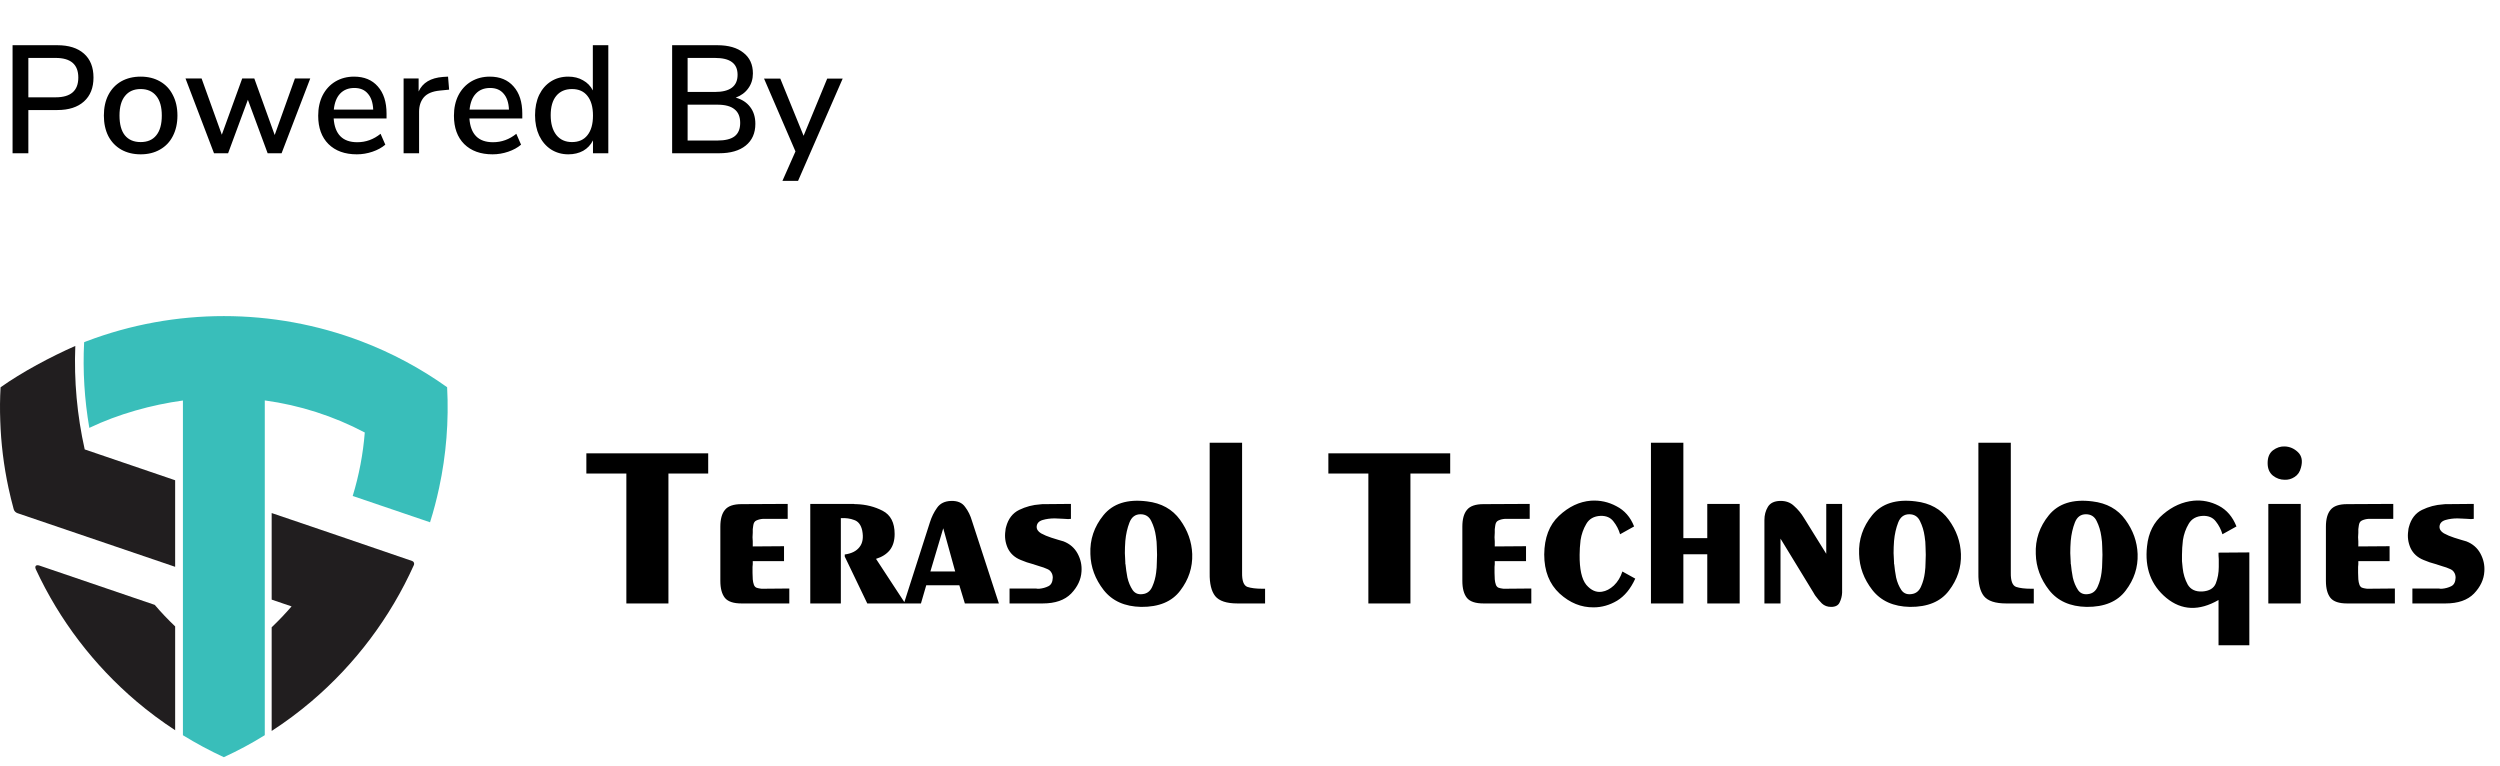 <svg width="261" height="80" viewBox="0 0 261 80" fill="none" xmlns="http://www.w3.org/2000/svg">
<path d="M18.286 65.397V76.235C16.874 75.313 15.521 74.307 14.236 73.217C9.79 69.438 6.214 64.755 3.754 59.463C3.585 59.108 3.754 58.922 4.126 59.049L16.155 63.149C16.823 63.935 17.533 64.679 18.286 65.397Z" fill="#211E1F"/>
<path d="M8.843 46.919C8.048 43.368 7.718 39.742 7.862 36.115C5.309 37.239 2.258 38.863 0.06 40.435C-0.008 41.602 -0.016 42.76 0.026 43.918C0.102 46.276 0.389 48.626 0.888 50.943C1.049 51.686 1.226 52.422 1.429 53.157C1.48 53.352 1.632 53.504 1.818 53.572L12.055 57.054L18.285 59.176V50.139L8.843 46.919Z" fill="#211E1F"/>
<path d="M43.028 58.567C43.189 58.618 43.274 58.795 43.223 58.956C43.223 58.964 43.214 58.973 43.214 58.981C40.746 64.467 37.094 69.328 32.512 73.225C31.194 74.341 29.816 75.372 28.362 76.311V65.49C29.089 64.797 29.782 64.07 30.441 63.309L28.362 62.599V53.562L30.407 54.256L35.251 55.904L43.028 58.567Z" fill="#211E1F"/>
<path d="M46.68 40.426C43.907 38.448 40.889 36.834 37.703 35.625C28.471 32.125 18.268 32.125 9.037 35.625L8.783 35.726C8.631 38.719 8.817 41.72 9.325 44.67C12.334 43.224 15.867 42.252 19.097 41.813V76.759C20.474 77.604 21.903 78.374 23.366 79.05C24.82 78.382 26.231 77.63 27.592 76.784L27.643 76.751V41.804C31.295 42.303 34.828 43.436 38.083 45.152C37.905 47.4 37.483 49.624 36.823 51.779L44.896 54.526C45.268 53.352 45.581 52.151 45.843 50.934C46.587 47.485 46.866 43.951 46.68 40.426Z" fill="#39BEBA"/>
<path d="M65.392 63V49.44H61.216V47.328H73.936V49.44H69.784V63H65.392ZM77.412 63C76.58 63 76.004 62.808 75.684 62.424C75.364 62.024 75.204 61.432 75.204 60.648V54.984C75.204 54.2 75.364 53.616 75.684 53.232C76.004 52.832 76.58 52.632 77.412 52.632L82.236 52.608V54.168H79.668C79.412 54.184 79.18 54.24 78.972 54.336C78.78 54.416 78.668 54.6 78.636 54.888C78.62 55 78.604 55.12 78.588 55.248C78.588 55.376 78.588 55.496 78.588 55.608C78.572 55.768 78.564 55.928 78.564 56.088C78.58 56.232 78.588 56.376 78.588 56.52C78.588 56.616 78.588 56.712 78.588 56.808C78.588 56.888 78.588 56.968 78.588 57.048L81.852 57.024V58.584H78.588C78.588 58.68 78.588 58.784 78.588 58.896C78.588 58.992 78.58 59.088 78.564 59.184C78.564 59.28 78.564 59.384 78.564 59.496C78.564 59.592 78.564 59.696 78.564 59.808C78.564 60.032 78.572 60.256 78.588 60.48C78.604 60.688 78.644 60.88 78.708 61.056C78.756 61.184 78.836 61.28 78.948 61.344C79.076 61.392 79.204 61.424 79.332 61.44C79.396 61.456 79.452 61.464 79.5 61.464C79.564 61.464 79.62 61.464 79.668 61.464L82.404 61.44V63H77.412ZM84.592 63V52.608H89.128C89.176 52.624 89.216 52.632 89.248 52.632C89.296 52.632 89.344 52.632 89.392 52.632C90.4 52.664 91.32 52.896 92.152 53.328C92.984 53.76 93.4 54.568 93.4 55.752C93.4 56.44 93.232 57 92.896 57.432C92.56 57.848 92.08 58.152 91.456 58.344L94.504 63H90.544L88.192 58.104V57.888C88.896 57.792 89.408 57.536 89.728 57.12C90.064 56.704 90.16 56.128 90.016 55.392C89.888 54.8 89.608 54.432 89.176 54.288C88.76 54.128 88.296 54.064 87.784 54.096V63H84.592ZM97.131 59.664H99.723L98.475 55.152L97.131 59.664ZM94.371 63L97.083 54.528C97.259 53.968 97.507 53.464 97.827 53.016C98.147 52.552 98.643 52.312 99.315 52.296C99.971 52.28 100.451 52.488 100.755 52.92C101.075 53.336 101.315 53.824 101.475 54.384L104.283 63H100.731L100.155 61.104H96.699L96.147 63H94.371ZM105.397 63V61.44H108.157C108.205 61.456 108.253 61.464 108.301 61.464C108.365 61.464 108.429 61.464 108.493 61.464C108.845 61.432 109.165 61.344 109.453 61.2C109.741 61.056 109.893 60.76 109.909 60.312C109.909 60.088 109.853 59.896 109.741 59.736C109.645 59.576 109.485 59.456 109.261 59.376C109.053 59.28 108.829 59.2 108.589 59.136C108.365 59.056 108.141 58.984 107.917 58.92C107.901 58.904 107.885 58.896 107.869 58.896C107.853 58.896 107.845 58.896 107.845 58.896C107.621 58.832 107.405 58.768 107.197 58.704C106.989 58.624 106.781 58.544 106.573 58.464C105.933 58.208 105.477 57.792 105.205 57.216C104.949 56.64 104.869 56.04 104.965 55.416C104.965 55.336 104.973 55.264 104.989 55.2C105.005 55.136 105.021 55.072 105.037 55.008C105.261 54.16 105.717 53.568 106.405 53.232C107.093 52.896 107.821 52.704 108.589 52.656C108.669 52.64 108.749 52.632 108.829 52.632C108.925 52.632 109.013 52.632 109.093 52.632L111.805 52.608V54.168C111.725 54.184 111.629 54.192 111.517 54.192C111.405 54.176 111.277 54.168 111.133 54.168C110.989 54.152 110.829 54.144 110.653 54.144C110.477 54.128 110.293 54.12 110.101 54.12C109.653 54.12 109.237 54.176 108.853 54.288C108.469 54.4 108.261 54.624 108.229 54.96C108.213 55.248 108.365 55.488 108.685 55.68C109.005 55.856 109.365 56.008 109.765 56.136C110.005 56.216 110.237 56.288 110.461 56.352C110.701 56.416 110.893 56.472 111.037 56.52C111.693 56.776 112.181 57.2 112.501 57.792C112.821 58.384 112.957 59.008 112.909 59.664C112.861 60.496 112.501 61.264 111.829 61.968C111.157 62.656 110.165 63 108.853 63H105.397ZM119.14 63.36C117.428 63.328 116.124 62.744 115.228 61.608C114.332 60.456 113.868 59.2 113.836 57.84C113.772 56.336 114.228 54.984 115.204 53.784C116.196 52.568 117.708 52.088 119.74 52.344C121.244 52.52 122.396 53.16 123.196 54.264C123.996 55.368 124.42 56.56 124.468 57.84C124.516 59.232 124.1 60.504 123.22 61.656C122.356 62.808 120.996 63.376 119.14 63.36ZM120.796 57.912C120.796 57.72 120.788 57.448 120.772 57.096C120.772 56.744 120.74 56.376 120.676 55.992C120.596 55.416 120.436 54.888 120.196 54.408C119.972 53.928 119.596 53.688 119.068 53.688C118.524 53.688 118.14 53.976 117.916 54.552C117.692 55.128 117.548 55.768 117.484 56.472C117.452 56.904 117.436 57.328 117.436 57.744C117.452 58.144 117.468 58.472 117.484 58.728C117.484 58.776 117.484 58.816 117.484 58.848C117.5 58.88 117.508 58.912 117.508 58.944C117.524 59.12 117.548 59.328 117.58 59.568C117.612 59.792 117.652 60.032 117.7 60.288C117.812 60.784 117.996 61.224 118.252 61.608C118.524 61.992 118.932 62.12 119.476 61.992C119.86 61.896 120.14 61.632 120.316 61.2C120.508 60.768 120.636 60.296 120.7 59.784C120.748 59.432 120.772 59.088 120.772 58.752C120.788 58.416 120.796 58.144 120.796 57.936V57.912ZM129.674 59.784C129.658 60.632 129.842 61.128 130.226 61.272C130.61 61.4 131.13 61.464 131.786 61.464C131.834 61.464 131.882 61.464 131.93 61.464C131.978 61.464 132.026 61.464 132.074 61.464V63H129.194C128.058 63 127.282 62.744 126.866 62.232C126.466 61.72 126.274 60.928 126.29 59.856V46.224H129.674V59.784ZM142.857 63V49.44H138.681V47.328H151.401V49.44H147.249V63H142.857ZM154.877 63C154.045 63 153.469 62.808 153.149 62.424C152.829 62.024 152.669 61.432 152.669 60.648V54.984C152.669 54.2 152.829 53.616 153.149 53.232C153.469 52.832 154.045 52.632 154.877 52.632L159.701 52.608V54.168H157.133C156.877 54.184 156.645 54.24 156.437 54.336C156.245 54.416 156.133 54.6 156.101 54.888C156.085 55 156.069 55.12 156.053 55.248C156.053 55.376 156.053 55.496 156.053 55.608C156.037 55.768 156.029 55.928 156.029 56.088C156.045 56.232 156.053 56.376 156.053 56.52C156.053 56.616 156.053 56.712 156.053 56.808C156.053 56.888 156.053 56.968 156.053 57.048L159.317 57.024V58.584H156.053C156.053 58.68 156.053 58.784 156.053 58.896C156.053 58.992 156.045 59.088 156.029 59.184C156.029 59.28 156.029 59.384 156.029 59.496C156.029 59.592 156.029 59.696 156.029 59.808C156.029 60.032 156.037 60.256 156.053 60.48C156.069 60.688 156.109 60.88 156.173 61.056C156.221 61.184 156.301 61.28 156.413 61.344C156.541 61.392 156.669 61.424 156.797 61.44C156.861 61.456 156.917 61.464 156.965 61.464C157.029 61.464 157.085 61.464 157.133 61.464L159.869 61.44V63H154.877ZM170.721 60.408C170.241 61.464 169.609 62.232 168.825 62.712C168.041 63.176 167.225 63.408 166.377 63.408C165.081 63.424 163.897 62.944 162.825 61.968C161.753 60.976 161.217 59.616 161.217 57.888C161.233 56.144 161.745 54.8 162.753 53.856C163.777 52.896 164.889 52.368 166.089 52.272C167.033 52.208 167.921 52.4 168.753 52.848C169.601 53.28 170.217 53.984 170.601 54.96L169.137 55.776C168.993 55.28 168.761 54.832 168.441 54.432C168.137 54.032 167.689 53.84 167.097 53.856C166.409 53.888 165.913 54.168 165.609 54.696C165.305 55.208 165.105 55.776 165.009 56.4C164.977 56.672 164.953 56.936 164.937 57.192C164.921 57.448 164.913 57.688 164.913 57.912C164.897 59.416 165.129 60.464 165.609 61.056C166.105 61.632 166.649 61.872 167.241 61.776C167.673 61.712 168.089 61.496 168.489 61.128C168.889 60.744 169.185 60.256 169.377 59.664L170.721 60.408ZM172.359 63V46.224H175.743V56.184H178.239V52.608H181.623V63H178.239V57.864H175.743V63H172.359ZM185.885 56.232V63H184.205V54.288C184.205 53.776 184.325 53.32 184.565 52.92C184.805 52.52 185.229 52.312 185.837 52.296C186.429 52.28 186.917 52.456 187.301 52.824C187.701 53.176 188.045 53.592 188.333 54.072L190.661 57.816V52.608H192.317V61.656C192.317 61.704 192.317 61.744 192.317 61.776C192.317 61.808 192.317 61.84 192.317 61.872C192.301 62.24 192.213 62.584 192.053 62.904C191.909 63.208 191.613 63.36 191.165 63.36C190.781 63.36 190.461 63.24 190.205 63C189.965 62.76 189.741 62.496 189.533 62.208C189.501 62.16 189.469 62.112 189.437 62.064C189.405 62 189.373 61.944 189.341 61.896L185.885 56.232ZM199.394 63.36C197.682 63.328 196.378 62.744 195.482 61.608C194.586 60.456 194.122 59.2 194.09 57.84C194.026 56.336 194.482 54.984 195.458 53.784C196.45 52.568 197.962 52.088 199.994 52.344C201.498 52.52 202.65 53.16 203.45 54.264C204.25 55.368 204.674 56.56 204.722 57.84C204.77 59.232 204.354 60.504 203.474 61.656C202.61 62.808 201.25 63.376 199.394 63.36ZM201.05 57.912C201.05 57.72 201.042 57.448 201.026 57.096C201.026 56.744 200.994 56.376 200.93 55.992C200.85 55.416 200.69 54.888 200.45 54.408C200.226 53.928 199.85 53.688 199.322 53.688C198.778 53.688 198.394 53.976 198.17 54.552C197.946 55.128 197.802 55.768 197.738 56.472C197.706 56.904 197.69 57.328 197.69 57.744C197.706 58.144 197.722 58.472 197.738 58.728C197.738 58.776 197.738 58.816 197.738 58.848C197.754 58.88 197.762 58.912 197.762 58.944C197.778 59.12 197.802 59.328 197.834 59.568C197.866 59.792 197.906 60.032 197.954 60.288C198.066 60.784 198.25 61.224 198.506 61.608C198.778 61.992 199.186 62.12 199.73 61.992C200.114 61.896 200.394 61.632 200.57 61.2C200.762 60.768 200.89 60.296 200.954 59.784C201.002 59.432 201.026 59.088 201.026 58.752C201.042 58.416 201.05 58.144 201.05 57.936V57.912ZM209.928 59.784C209.912 60.632 210.096 61.128 210.48 61.272C210.864 61.4 211.384 61.464 212.04 61.464C212.088 61.464 212.136 61.464 212.184 61.464C212.232 61.464 212.28 61.464 212.328 61.464V63H209.448C208.312 63 207.536 62.744 207.12 62.232C206.72 61.72 206.528 60.928 206.544 59.856V46.224H209.928V59.784ZM217.84 63.36C216.128 63.328 214.824 62.744 213.928 61.608C213.032 60.456 212.568 59.2 212.536 57.84C212.472 56.336 212.928 54.984 213.904 53.784C214.896 52.568 216.408 52.088 218.44 52.344C219.944 52.52 221.096 53.16 221.896 54.264C222.696 55.368 223.12 56.56 223.168 57.84C223.216 59.232 222.8 60.504 221.92 61.656C221.056 62.808 219.696 63.376 217.84 63.36ZM219.496 57.912C219.496 57.72 219.488 57.448 219.472 57.096C219.472 56.744 219.44 56.376 219.376 55.992C219.296 55.416 219.136 54.888 218.896 54.408C218.672 53.928 218.296 53.688 217.768 53.688C217.224 53.688 216.84 53.976 216.616 54.552C216.392 55.128 216.248 55.768 216.184 56.472C216.152 56.904 216.136 57.328 216.136 57.744C216.152 58.144 216.168 58.472 216.184 58.728C216.184 58.776 216.184 58.816 216.184 58.848C216.2 58.88 216.208 58.912 216.208 58.944C216.224 59.12 216.248 59.328 216.28 59.568C216.312 59.792 216.352 60.032 216.4 60.288C216.512 60.784 216.696 61.224 216.952 61.608C217.224 61.992 217.632 62.12 218.176 61.992C218.56 61.896 218.84 61.632 219.016 61.2C219.208 60.768 219.336 60.296 219.4 59.784C219.448 59.432 219.472 59.088 219.472 58.752C219.488 58.416 219.496 58.144 219.496 57.936V57.912ZM234.831 57.672V67.368H231.615V62.64C229.583 63.808 227.767 63.736 226.167 62.424C224.567 61.096 223.895 59.296 224.151 57.024C224.295 55.616 224.855 54.504 225.831 53.688C226.807 52.856 227.871 52.384 229.023 52.272C229.935 52.192 230.807 52.368 231.639 52.8C232.471 53.232 233.087 53.952 233.487 54.96L232.023 55.776C231.879 55.28 231.647 54.832 231.327 54.432C231.023 54.032 230.575 53.84 229.983 53.856C229.295 53.888 228.799 54.168 228.495 54.696C228.191 55.208 227.991 55.776 227.895 56.4C227.863 56.672 227.839 56.936 227.823 57.192C227.807 57.448 227.799 57.688 227.799 57.912C227.799 58.12 227.799 58.344 227.799 58.584C227.815 58.824 227.839 59.064 227.871 59.304C227.935 59.928 228.111 60.504 228.399 61.032C228.703 61.544 229.207 61.784 229.911 61.752C230.647 61.704 231.119 61.424 231.327 60.912C231.535 60.384 231.639 59.808 231.639 59.184C231.639 59.056 231.639 58.92 231.639 58.776C231.639 58.632 231.639 58.496 231.639 58.368C231.623 58.24 231.615 58.12 231.615 58.008C231.615 57.896 231.615 57.792 231.615 57.696L234.831 57.672ZM236.741 48.336C236.741 47.744 236.925 47.304 237.293 47.016C237.677 46.728 238.085 46.592 238.517 46.608C239.045 46.624 239.509 46.824 239.909 47.208C240.309 47.592 240.413 48.128 240.221 48.816C240.109 49.264 239.885 49.592 239.549 49.8C239.229 50.008 238.885 50.104 238.517 50.088C238.069 50.088 237.661 49.944 237.293 49.656C236.925 49.352 236.741 48.92 236.741 48.36V48.336ZM236.813 63V52.608H240.197V63H236.813ZM245.033 63C244.201 63 243.625 62.808 243.305 62.424C242.985 62.024 242.825 61.432 242.825 60.648V54.984C242.825 54.2 242.985 53.616 243.305 53.232C243.625 52.832 244.201 52.632 245.033 52.632L249.857 52.608V54.168H247.289C247.033 54.184 246.801 54.24 246.593 54.336C246.401 54.416 246.289 54.6 246.257 54.888C246.241 55 246.225 55.12 246.209 55.248C246.209 55.376 246.209 55.496 246.209 55.608C246.193 55.768 246.185 55.928 246.185 56.088C246.201 56.232 246.209 56.376 246.209 56.52C246.209 56.616 246.209 56.712 246.209 56.808C246.209 56.888 246.209 56.968 246.209 57.048L249.473 57.024V58.584H246.209C246.209 58.68 246.209 58.784 246.209 58.896C246.209 58.992 246.201 59.088 246.185 59.184C246.185 59.28 246.185 59.384 246.185 59.496C246.185 59.592 246.185 59.696 246.185 59.808C246.185 60.032 246.193 60.256 246.209 60.48C246.225 60.688 246.265 60.88 246.329 61.056C246.377 61.184 246.457 61.28 246.569 61.344C246.697 61.392 246.825 61.424 246.953 61.44C247.017 61.456 247.073 61.464 247.121 61.464C247.185 61.464 247.241 61.464 247.289 61.464L250.025 61.44V63H245.033ZM251.853 63V61.44H254.613C254.661 61.456 254.709 61.464 254.757 61.464C254.821 61.464 254.885 61.464 254.949 61.464C255.301 61.432 255.621 61.344 255.909 61.2C256.197 61.056 256.349 60.76 256.365 60.312C256.365 60.088 256.309 59.896 256.197 59.736C256.101 59.576 255.941 59.456 255.717 59.376C255.509 59.28 255.285 59.2 255.045 59.136C254.821 59.056 254.597 58.984 254.373 58.92C254.357 58.904 254.341 58.896 254.325 58.896C254.309 58.896 254.301 58.896 254.301 58.896C254.077 58.832 253.861 58.768 253.653 58.704C253.445 58.624 253.237 58.544 253.029 58.464C252.389 58.208 251.933 57.792 251.661 57.216C251.405 56.64 251.325 56.04 251.421 55.416C251.421 55.336 251.429 55.264 251.445 55.2C251.461 55.136 251.477 55.072 251.493 55.008C251.717 54.16 252.173 53.568 252.861 53.232C253.549 52.896 254.277 52.704 255.045 52.656C255.125 52.64 255.205 52.632 255.285 52.632C255.381 52.632 255.469 52.632 255.549 52.632L258.261 52.608V54.168C258.181 54.184 258.085 54.192 257.973 54.192C257.861 54.176 257.733 54.168 257.589 54.168C257.445 54.152 257.285 54.144 257.109 54.144C256.933 54.128 256.749 54.12 256.557 54.12C256.109 54.12 255.693 54.176 255.309 54.288C254.925 54.4 254.717 54.624 254.685 54.96C254.669 55.248 254.821 55.488 255.141 55.68C255.461 55.856 255.821 56.008 256.221 56.136C256.461 56.216 256.693 56.288 256.917 56.352C257.157 56.416 257.349 56.472 257.493 56.52C258.149 56.776 258.637 57.2 258.957 57.792C259.277 58.384 259.413 59.008 259.365 59.664C259.317 60.496 258.957 61.264 258.285 61.968C257.613 62.656 256.621 63 255.309 63H251.853Z" fill="black"/>
<path d="M1.312 4.72H5.984C7.179 4.72 8.107 5.013 8.768 5.6C9.429 6.187 9.76 7.019 9.76 8.096C9.76 9.163 9.429 9.995 8.768 10.592C8.107 11.189 7.179 11.488 5.984 11.488H2.96V16H1.312V4.72ZM5.808 10.16C7.387 10.16 8.176 9.472 8.176 8.096C8.176 6.731 7.387 6.048 5.808 6.048H2.96V10.16H5.808ZM14.684 16.112C13.916 16.112 13.239 15.947 12.652 15.616C12.076 15.285 11.628 14.816 11.308 14.208C10.998 13.589 10.844 12.875 10.844 12.064C10.844 11.243 10.998 10.528 11.308 9.92C11.628 9.301 12.076 8.827 12.652 8.496C13.239 8.165 13.916 8 14.684 8C15.452 8 16.124 8.165 16.7 8.496C17.287 8.827 17.735 9.301 18.044 9.92C18.364 10.528 18.524 11.243 18.524 12.064C18.524 12.875 18.364 13.589 18.044 14.208C17.735 14.816 17.287 15.285 16.7 15.616C16.124 15.947 15.452 16.112 14.684 16.112ZM14.684 14.832C15.399 14.832 15.943 14.597 16.316 14.128C16.7 13.659 16.892 12.971 16.892 12.064C16.892 11.168 16.7 10.485 16.316 10.016C15.932 9.536 15.388 9.296 14.684 9.296C13.98 9.296 13.436 9.536 13.052 10.016C12.668 10.485 12.476 11.168 12.476 12.064C12.476 12.971 12.662 13.659 13.036 14.128C13.42 14.597 13.969 14.832 14.684 14.832ZM30.79 8.192H32.39L29.398 16H27.942L25.878 10.416L23.814 16H22.342L19.366 8.192H21.046L23.158 14.064L25.286 8.192H26.55L28.678 14.096L30.79 8.192ZM40.355 12.368H34.835C34.952 14.021 35.773 14.848 37.299 14.848C38.195 14.848 39.005 14.555 39.731 13.968L40.227 15.104C39.864 15.413 39.416 15.659 38.883 15.84C38.349 16.021 37.806 16.112 37.251 16.112C36.003 16.112 35.016 15.755 34.291 15.04C33.576 14.325 33.219 13.339 33.219 12.08C33.219 11.28 33.373 10.571 33.683 9.952C34.003 9.333 34.446 8.853 35.011 8.512C35.587 8.171 36.237 8 36.963 8C38.019 8 38.846 8.341 39.443 9.024C40.051 9.707 40.355 10.651 40.355 11.856V12.368ZM36.995 9.184C36.376 9.184 35.88 9.381 35.507 9.776C35.144 10.16 34.925 10.715 34.851 11.44H38.963C38.931 10.715 38.744 10.16 38.403 9.776C38.072 9.381 37.603 9.184 36.995 9.184ZM46.888 9.36L45.912 9.456C45.144 9.531 44.589 9.765 44.248 10.16C43.917 10.555 43.752 11.056 43.752 11.664V16H42.136V8.192H43.704V9.552C44.12 8.635 44.968 8.128 46.248 8.032L46.776 8L46.888 9.36ZM54.527 12.368H49.007C49.124 14.021 49.945 14.848 51.471 14.848C52.367 14.848 53.177 14.555 53.903 13.968L54.399 15.104C54.036 15.413 53.588 15.659 53.055 15.84C52.521 16.021 51.977 16.112 51.423 16.112C50.175 16.112 49.188 15.755 48.463 15.04C47.748 14.325 47.391 13.339 47.391 12.08C47.391 11.28 47.545 10.571 47.855 9.952C48.175 9.333 48.617 8.853 49.183 8.512C49.759 8.171 50.409 8 51.135 8C52.191 8 53.017 8.341 53.615 9.024C54.223 9.707 54.527 10.651 54.527 11.856V12.368ZM51.167 9.184C50.548 9.184 50.052 9.381 49.679 9.776C49.316 10.16 49.097 10.715 49.023 11.44H53.135C53.103 10.715 52.916 10.16 52.575 9.776C52.244 9.381 51.775 9.184 51.167 9.184ZM63.508 4.72V16H61.907V14.656C61.673 15.125 61.331 15.488 60.883 15.744C60.435 15.989 59.918 16.112 59.331 16.112C58.66 16.112 58.057 15.941 57.523 15.6C57.001 15.259 56.59 14.779 56.291 14.16C56.004 13.541 55.859 12.832 55.859 12.032C55.859 11.221 56.004 10.512 56.291 9.904C56.59 9.296 57.001 8.827 57.523 8.496C58.046 8.165 58.649 8 59.331 8C59.918 8 60.43 8.128 60.867 8.384C61.316 8.629 61.657 8.981 61.892 9.44V4.72H63.508ZM59.715 14.832C60.419 14.832 60.958 14.592 61.331 14.112C61.715 13.632 61.907 12.949 61.907 12.064C61.907 11.179 61.715 10.496 61.331 10.016C60.958 9.536 60.419 9.296 59.715 9.296C59.011 9.296 58.462 9.536 58.068 10.016C57.684 10.485 57.492 11.157 57.492 12.032C57.492 12.907 57.689 13.595 58.084 14.096C58.478 14.587 59.022 14.832 59.715 14.832ZM76.811 10.192C77.462 10.373 77.963 10.699 78.315 11.168C78.678 11.637 78.859 12.224 78.859 12.928C78.859 13.899 78.523 14.656 77.851 15.2C77.19 15.733 76.262 16 75.067 16H70.171V4.72H74.891C76.054 4.72 76.961 4.981 77.611 5.504C78.273 6.016 78.603 6.736 78.603 7.664C78.603 8.261 78.443 8.779 78.123 9.216C77.814 9.653 77.377 9.979 76.811 10.192ZM71.787 9.6H74.635C76.214 9.6 77.003 9.003 77.003 7.808C77.003 7.211 76.806 6.768 76.411 6.48C76.027 6.192 75.435 6.048 74.635 6.048H71.787V9.6ZM74.891 14.672C75.713 14.672 76.315 14.523 76.699 14.224C77.083 13.925 77.275 13.461 77.275 12.832C77.275 12.192 77.078 11.717 76.683 11.408C76.299 11.088 75.702 10.928 74.891 10.928H71.787V14.672H74.891ZM86.359 8.208H87.975L83.319 18.88H81.687L83.047 15.808L79.767 8.208H81.463L83.895 14.176L86.359 8.208Z" fill="black"/>
</svg>
